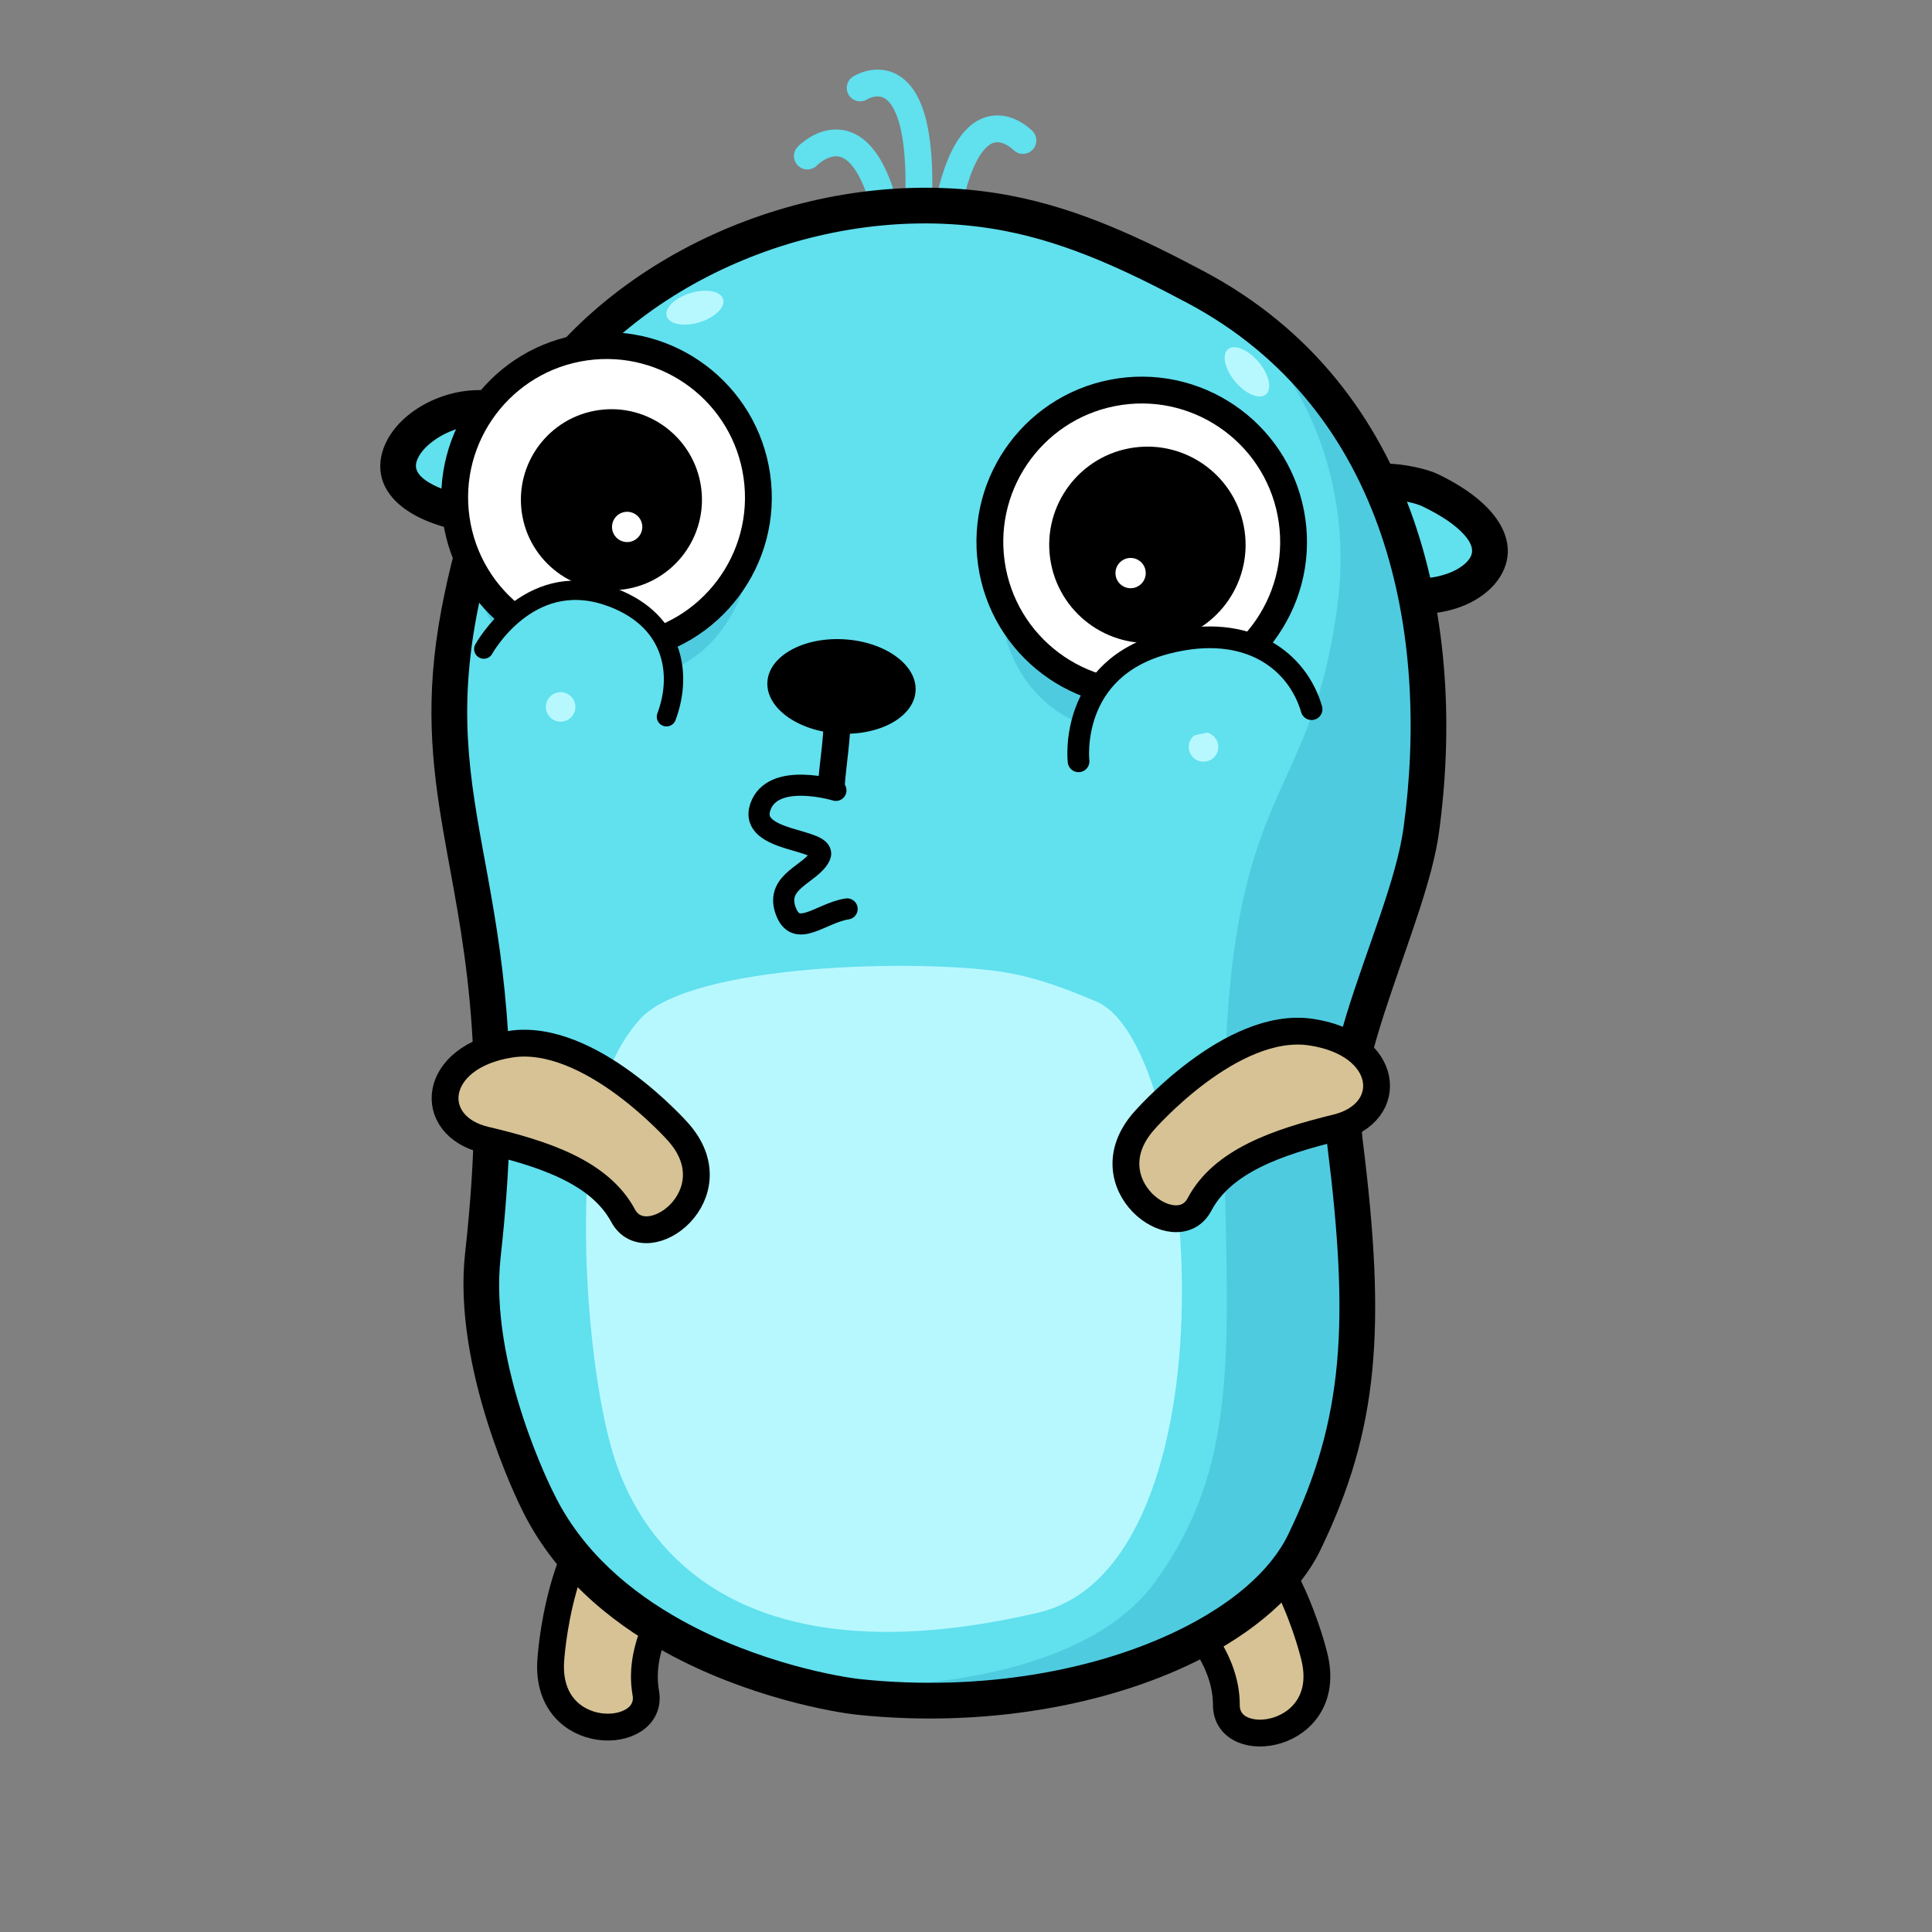 <?xml version="1.0" encoding="UTF-8" standalone="no"?><!DOCTYPE svg PUBLIC "-//W3C//DTD SVG 1.1//EN" "http://www.w3.org/Graphics/SVG/1.1/DTD/svg11.dtd"><svg width="100%" height="100%" viewBox="0 0 600 600" version="1.1" xmlns="http://www.w3.org/2000/svg" xmlns:xlink="http://www.w3.org/1999/xlink" xml:space="preserve" xmlns:serif="http://www.serif.com/" style="fill-rule:evenodd;clip-rule:evenodd;stroke-linecap:round;stroke-linejoin:round;stroke-miterlimit:1.5;"><rect x="0" y="0" width="600" height="600" fill="#808080" stroke="none"/><rect id="_71" serif:id="71" x="0" y="0" width="600" height="600" style="fill:none;"/><g><g><g><path d="M250.737,48.464c0,0 19.356,-20.162 26.615,29.034" style="fill:none;stroke:#61e0ee;stroke-width:8.33px;"/><path d="M317.677,43.625c-0,0 -18.55,-19.356 -25.002,31.454" style="fill:none;stroke:#61e0ee;stroke-width:8.33px;"/><path d="M267.13,27.304c0,0 21.779,-13.882 17.761,42.253" style="fill:none;stroke:#61e0ee;stroke-width:8.33px;"/><path d="M171.037,515.809c0,0 2.256,-41.274 23.958,-53.549c21.701,-12.275 36.365,3.549 24.546,18.471c-11.818,14.922 -21.634,29.973 -18.984,45.022c2.65,15.05 -31.196,16.087 -29.52,-9.944Z" style="fill:#d6c295;stroke:#000;stroke-width:8.33px;"/><path d="M408.225,514.649c-0,-0 -9.339,-40.267 -32.832,-48.617c-23.493,-8.349 -35.209,9.766 -20.995,22.427c14.215,12.66 26.479,25.793 26.464,41.075c-0.016,15.281 33.502,10.467 27.363,-14.885Z" style="fill:#d6c295;stroke:#000;stroke-width:8.33px;"/><path d="M424.965,150.652c3.893,-2.498 15.328,-0.259 19.102,1.556c45.919,22.087 -5.302,46.141 -22.15,24.335" style="fill:#61e0ee;"/><path d="M427.963,155.323c-2.578,1.655 -6.015,0.905 -7.669,-1.673c-1.655,-2.579 -0.905,-6.015 1.673,-7.67c1.842,-1.181 4.698,-1.93 8.033,-1.986c5.822,-0.1 13.356,1.713 16.473,3.212c16.826,8.093 21.986,17.327 21.793,24.275c-0.205,7.321 -6.063,13.825 -14.759,17.022c-11.496,4.226 -27.382,2.565 -35.982,-8.567c-1.874,-2.424 -1.426,-5.913 0.998,-7.786c2.424,-1.873 5.913,-1.425 7.786,0.999c5.553,7.187 15.945,7.663 23.368,4.934c2.311,-0.85 4.353,-2.02 5.8,-3.514c0.959,-0.99 1.656,-2.108 1.692,-3.397c0.046,-1.675 -0.907,-3.402 -2.649,-5.309c-2.607,-2.853 -6.795,-5.736 -12.859,-8.653c-1.865,-0.897 -6.019,-1.842 -9.722,-2.072c-1.123,-0.07 -2.203,-0.074 -3.148,0.048c-0.324,0.041 -0.628,0.009 -0.828,0.137Z"/><path d="M159.839,157.318c-3.016,3.506 -8.42,3.36 -12.556,2.7c-50.317,-8.038 -8.134,-45.479 14.245,-29.4" style="fill:#61e0ee;"/><path d="M155.631,153.698c1.997,-2.322 5.505,-2.586 7.827,-0.589c2.323,1.998 2.587,5.506 0.589,7.828c-4.278,4.975 -11.772,5.499 -17.639,4.562c-18.435,-2.945 -26.021,-10.292 -27.825,-16.966c-1.907,-7.053 1.845,-14.936 9.28,-20.452c9.799,-7.272 25.484,-10.175 36.904,-1.97c2.488,1.787 3.056,5.258 1.269,7.746c-1.788,2.488 -5.259,3.057 -7.747,1.269c-7.38,-5.302 -17.478,-2.83 -23.811,1.869c-1.965,1.459 -3.582,3.145 -4.537,4.972c-0.627,1.199 -0.973,2.445 -0.642,3.669c0.434,1.605 1.842,2.974 4.053,4.295c3.316,1.981 8.158,3.544 14.807,4.606c1.557,0.248 3.351,0.438 5.041,0.198c0.907,-0.129 1.822,-0.328 2.431,-1.037Z"/><path d="M166.93,466.08c-0,-0 -20.915,-41.119 -16.963,-76.388c12.372,-110.415 -20.129,-132.077 -7.422,-199.428c4.412,-23.386 12.752,-50.022 26.955,-69.383c31.216,-42.55 91.215,-64.653 143.402,-54.66c20.896,4.002 39.764,13.048 58.438,22.968c64.969,34.514 78.468,107.355 70.025,168.748c-3.737,27.179 -27.105,69.536 -23.686,96.79c7.126,56.812 5.132,87.562 -12.605,124.209c-15.118,31.234 -73.952,54.764 -138.274,48.076c-10.959,-1.139 -76.538,-12.632 -99.87,-60.932Z" style="fill:#61e0ee;"/><clipPath id="_clip1"><path d="M166.93,466.08c-0,-0 -20.915,-41.119 -16.963,-76.388c12.372,-110.415 -20.129,-132.077 -7.422,-199.428c4.412,-23.386 12.752,-50.022 26.955,-69.383c31.216,-42.55 91.215,-64.653 143.402,-54.66c20.896,4.002 39.764,13.048 58.438,22.968c64.969,34.514 78.468,107.355 70.025,168.748c-3.737,27.179 -27.105,69.536 -23.686,96.79c7.126,56.812 5.132,87.562 -12.605,124.209c-15.118,31.234 -73.952,54.764 -138.274,48.076c-10.959,-1.139 -76.538,-12.632 -99.87,-60.932Z"/></clipPath><g clip-path="url(#_clip1)"><path d="M399.143,115.929c0,-0 22.129,28.446 16.143,72.638c-8.993,66.382 -36.894,52.143 -34.994,171.607c0.947,59.553 4.501,95.473 -21.725,131.323c-25.471,34.82 -98.307,34.77 -116.72,29.51c-18.413,-5.261 72.598,18.938 124.68,-2.105c52.081,-21.043 59.446,-109.423 52.607,-164.661c-6.839,-55.238 37.352,-71.02 22.621,-166.24c-23.673,-55.764 -24.199,-52.607 -42.612,-72.072Z" style="fill:#4fcbe0;"/><path d="M312.26,197.579c0,-0 6.465,32.322 44.982,30.436c38.517,-1.885 41.21,-41.211 41.21,-41.211l-86.192,10.775Z" style="fill:#4fcbe0;"/><path d="M147.519,181.148c-0,0 6.464,32.322 44.981,30.437c38.517,-1.886 41.211,-41.211 41.211,-41.211l-86.192,10.774Z" style="fill:#4fcbe0;"/></g><path d="M161.967,468.566l-0.021,-0.042c-0.982,-1.968 -21.51,-43.622 -17.495,-79.451c7.335,-65.464 -1.326,-99.354 -6.689,-130.368c-3.725,-21.537 -5.903,-41.742 -0.672,-69.47c4.558,-24.158 13.262,-51.638 27.935,-71.638c32.422,-44.194 94.718,-67.206 148.921,-56.827c21.446,4.106 40.832,13.336 59.998,23.517c67.222,35.711 81.655,110.884 72.92,174.406c-1.907,13.872 -8.764,31.634 -14.767,49.389c-5.587,16.521 -10.534,33.01 -8.911,45.954c7.306,58.243 5.068,89.749 -13.116,127.318c-6.495,13.419 -20.348,25.688 -39.24,34.912c-27.168,13.264 -64.864,20.399 -104.604,16.267c-6.816,-0.709 -34.02,-5.255 -59.91,-19.613c-17.572,-9.745 -34.484,-23.981 -44.349,-44.354Zm9.961,-4.901c8.806,18.23 24.059,30.833 39.771,39.546c24.067,13.347 49.34,17.622 55.675,18.28c37.446,3.894 72.985,-2.703 98.586,-15.201c16.288,-7.952 28.518,-18.204 34.118,-29.772c17.29,-35.724 19.04,-65.719 12.093,-121.1c-1.45,-11.561 1.496,-25.706 5.986,-40.336c6.258,-20.395 15.499,-41.83 17.709,-57.901c8.15,-59.265 -4.413,-129.773 -67.13,-163.09c-18.182,-9.659 -36.532,-18.522 -56.878,-22.418c-50.17,-9.607 -107.872,11.585 -137.882,52.491c-13.735,18.722 -21.71,44.514 -25.977,67.129c-6.2,32.865 -1.277,54.579 3.594,81.55c5.059,28.019 10.162,61.495 3.89,117.467c-3.791,33.835 16.394,73.253 16.394,73.253c0.017,0.034 0.034,0.068 0.051,0.102Z"/><path d="M322.365,500.839c-109.86,25.569 -129.076,-38.524 -132.852,-52.454c-7.113,-26.24 -10.559,-77.103 -4.168,-104.151c2.219,-9.391 6.414,-20.088 13.558,-27.863c15.702,-17.088 85.919,-18.574 112.168,-14.561c10.51,1.607 20.001,5.24 29.393,9.224c32.679,13.86 44.195,175.306 -18.099,189.805Z" style="fill:#b7f8ff;"/><circle cx="174.107" cy="219.545" r="4.584" style="fill:#b7f8ff;"/><circle cx="373.765" cy="231.969" r="4.584" style="fill:#b7f8ff;"/><g><g><path d="M262.233,198.548c12.699,0.781 22.606,7.97 22.11,16.044c-0.497,8.073 -11.21,13.993 -23.91,13.212c-12.699,-0.781 -22.606,-7.97 -22.109,-16.043c0.496,-8.074 11.21,-13.994 23.909,-13.213Z"/><path d="M255.825,223.334c0.039,-2.298 1.936,-4.131 4.233,-4.092c2.298,0.039 4.131,1.936 4.092,4.233c-0.12,7.058 -1.308,13.834 -1.836,20.828c-0.173,2.291 -2.173,4.011 -4.464,3.838c-2.291,-0.173 -4.011,-2.173 -3.838,-4.464c0.515,-6.832 1.696,-13.449 1.813,-20.343Z"/><path d="M214.446,91.012c4.836,-1.465 9.38,-0.619 10.14,1.889c0.76,2.507 -2.55,5.733 -7.386,7.199c-4.837,1.465 -9.38,0.619 -10.14,-1.888c-0.76,-2.508 2.549,-5.734 7.386,-7.2Z" style="fill:#b7f8ff;"/><path d="M390.886,112.434c3.25,3.87 4.26,8.38 2.253,10.065c-2.007,1.685 -6.274,-0.088 -9.524,-3.958c-3.25,-3.87 -4.26,-8.38 -2.253,-10.065c2.006,-1.686 6.274,0.088 9.524,3.958Z" style="fill:#b7f8ff;"/><path d="M181.718,107.803c25.766,-3.669 49.665,14.271 53.334,40.038c3.67,25.766 -14.27,49.665 -40.037,53.334c-25.767,3.67 -49.665,-14.271 -53.335,-40.037c-3.669,-25.767 14.271,-49.665 40.038,-53.335Z" style="fill:#fff;stroke:#000;stroke-width:8.33px;"/><path d="M185.919,127.363c15.362,-2.188 29.61,8.508 31.798,23.87c2.188,15.362 -8.508,29.61 -23.87,31.798c-15.362,2.188 -29.611,-8.508 -31.799,-23.87c-2.187,-15.362 8.509,-29.611 23.871,-31.798Z"/><path d="M194.104,158.987c2.569,-0.366 4.953,1.423 5.319,3.993c0.366,2.569 -1.423,4.953 -3.993,5.319c-2.57,0.366 -4.953,-1.423 -5.319,-3.993c-0.366,-2.57 1.423,-4.953 3.993,-5.319Z" style="fill:#fff;"/><path d="M347.923,121.613c25.766,-3.67 49.665,14.27 53.334,40.037c3.67,25.767 -14.27,49.665 -40.037,53.335c-25.767,3.669 -49.665,-14.271 -53.335,-40.038c-3.669,-25.766 14.271,-49.665 40.038,-53.334Z" style="fill:#fff;stroke:#000;stroke-width:8.33px;"/><path d="M352.037,139.012c16.662,-2.373 32.115,9.227 34.488,25.889c2.372,16.661 -9.228,32.115 -25.89,34.487c-16.661,2.373 -32.114,-9.227 -34.487,-25.889c-2.373,-16.661 9.228,-32.115 25.889,-34.487Z"/><path d="M350.457,173.318c2.569,-0.366 4.953,1.423 5.319,3.993c0.366,2.569 -1.423,4.953 -3.993,5.319c-2.57,0.366 -4.953,-1.424 -5.319,-3.993c-0.366,-2.57 1.423,-4.953 3.993,-5.319Z" style="fill:#fff;"/></g></g><path d="M210.504,351.439c-0,0 -27.368,-30.978 -52.005,-27.147c-24.636,3.83 -26.326,25.337 -7.8,29.713c18.526,4.375 35.561,10.094 42.816,23.543c7.255,13.449 34.448,-6.729 16.989,-26.109Z" style="fill:#d6c295;stroke:#000;stroke-width:8.33px;"/><path d="M355.309,348.097c-0,0 27.117,-31.198 51.783,-27.567c24.667,3.631 26.53,25.124 8.04,29.649c-18.489,4.525 -35.478,10.381 -42.624,23.888c-7.146,13.508 -34.502,-6.45 -17.199,-25.97Z" style="fill:#d6c295;stroke:#000;stroke-width:8.33px;"/></g></g><path d="M334.954,236.429c-0,0 -3.353,-28.979 27.696,-36.784c25.404,-6.387 40.415,5.975 44.675,20.593" style="fill:#61e0ee;stroke:#000;stroke-width:6.74px;"/><path d="M150.245,201.569c-0,-0 13.641,-24.878 38.448,-16.549c20.298,6.815 23.461,23.814 18.279,37.572" style="fill:#61e0ee;stroke:#000;stroke-width:6.01px;"/><path d="M259.601,245.455c0,-0 -19.715,-6.004 -23.484,5.203c-3.769,11.206 21.165,9.605 18.556,15.208c-2.61,5.604 -13.917,7.605 -10.728,16.81c3.19,9.205 11.018,0.8 19.136,-0.4" style="fill:none;stroke:#000;stroke-width:6.56px;"/></g></svg>